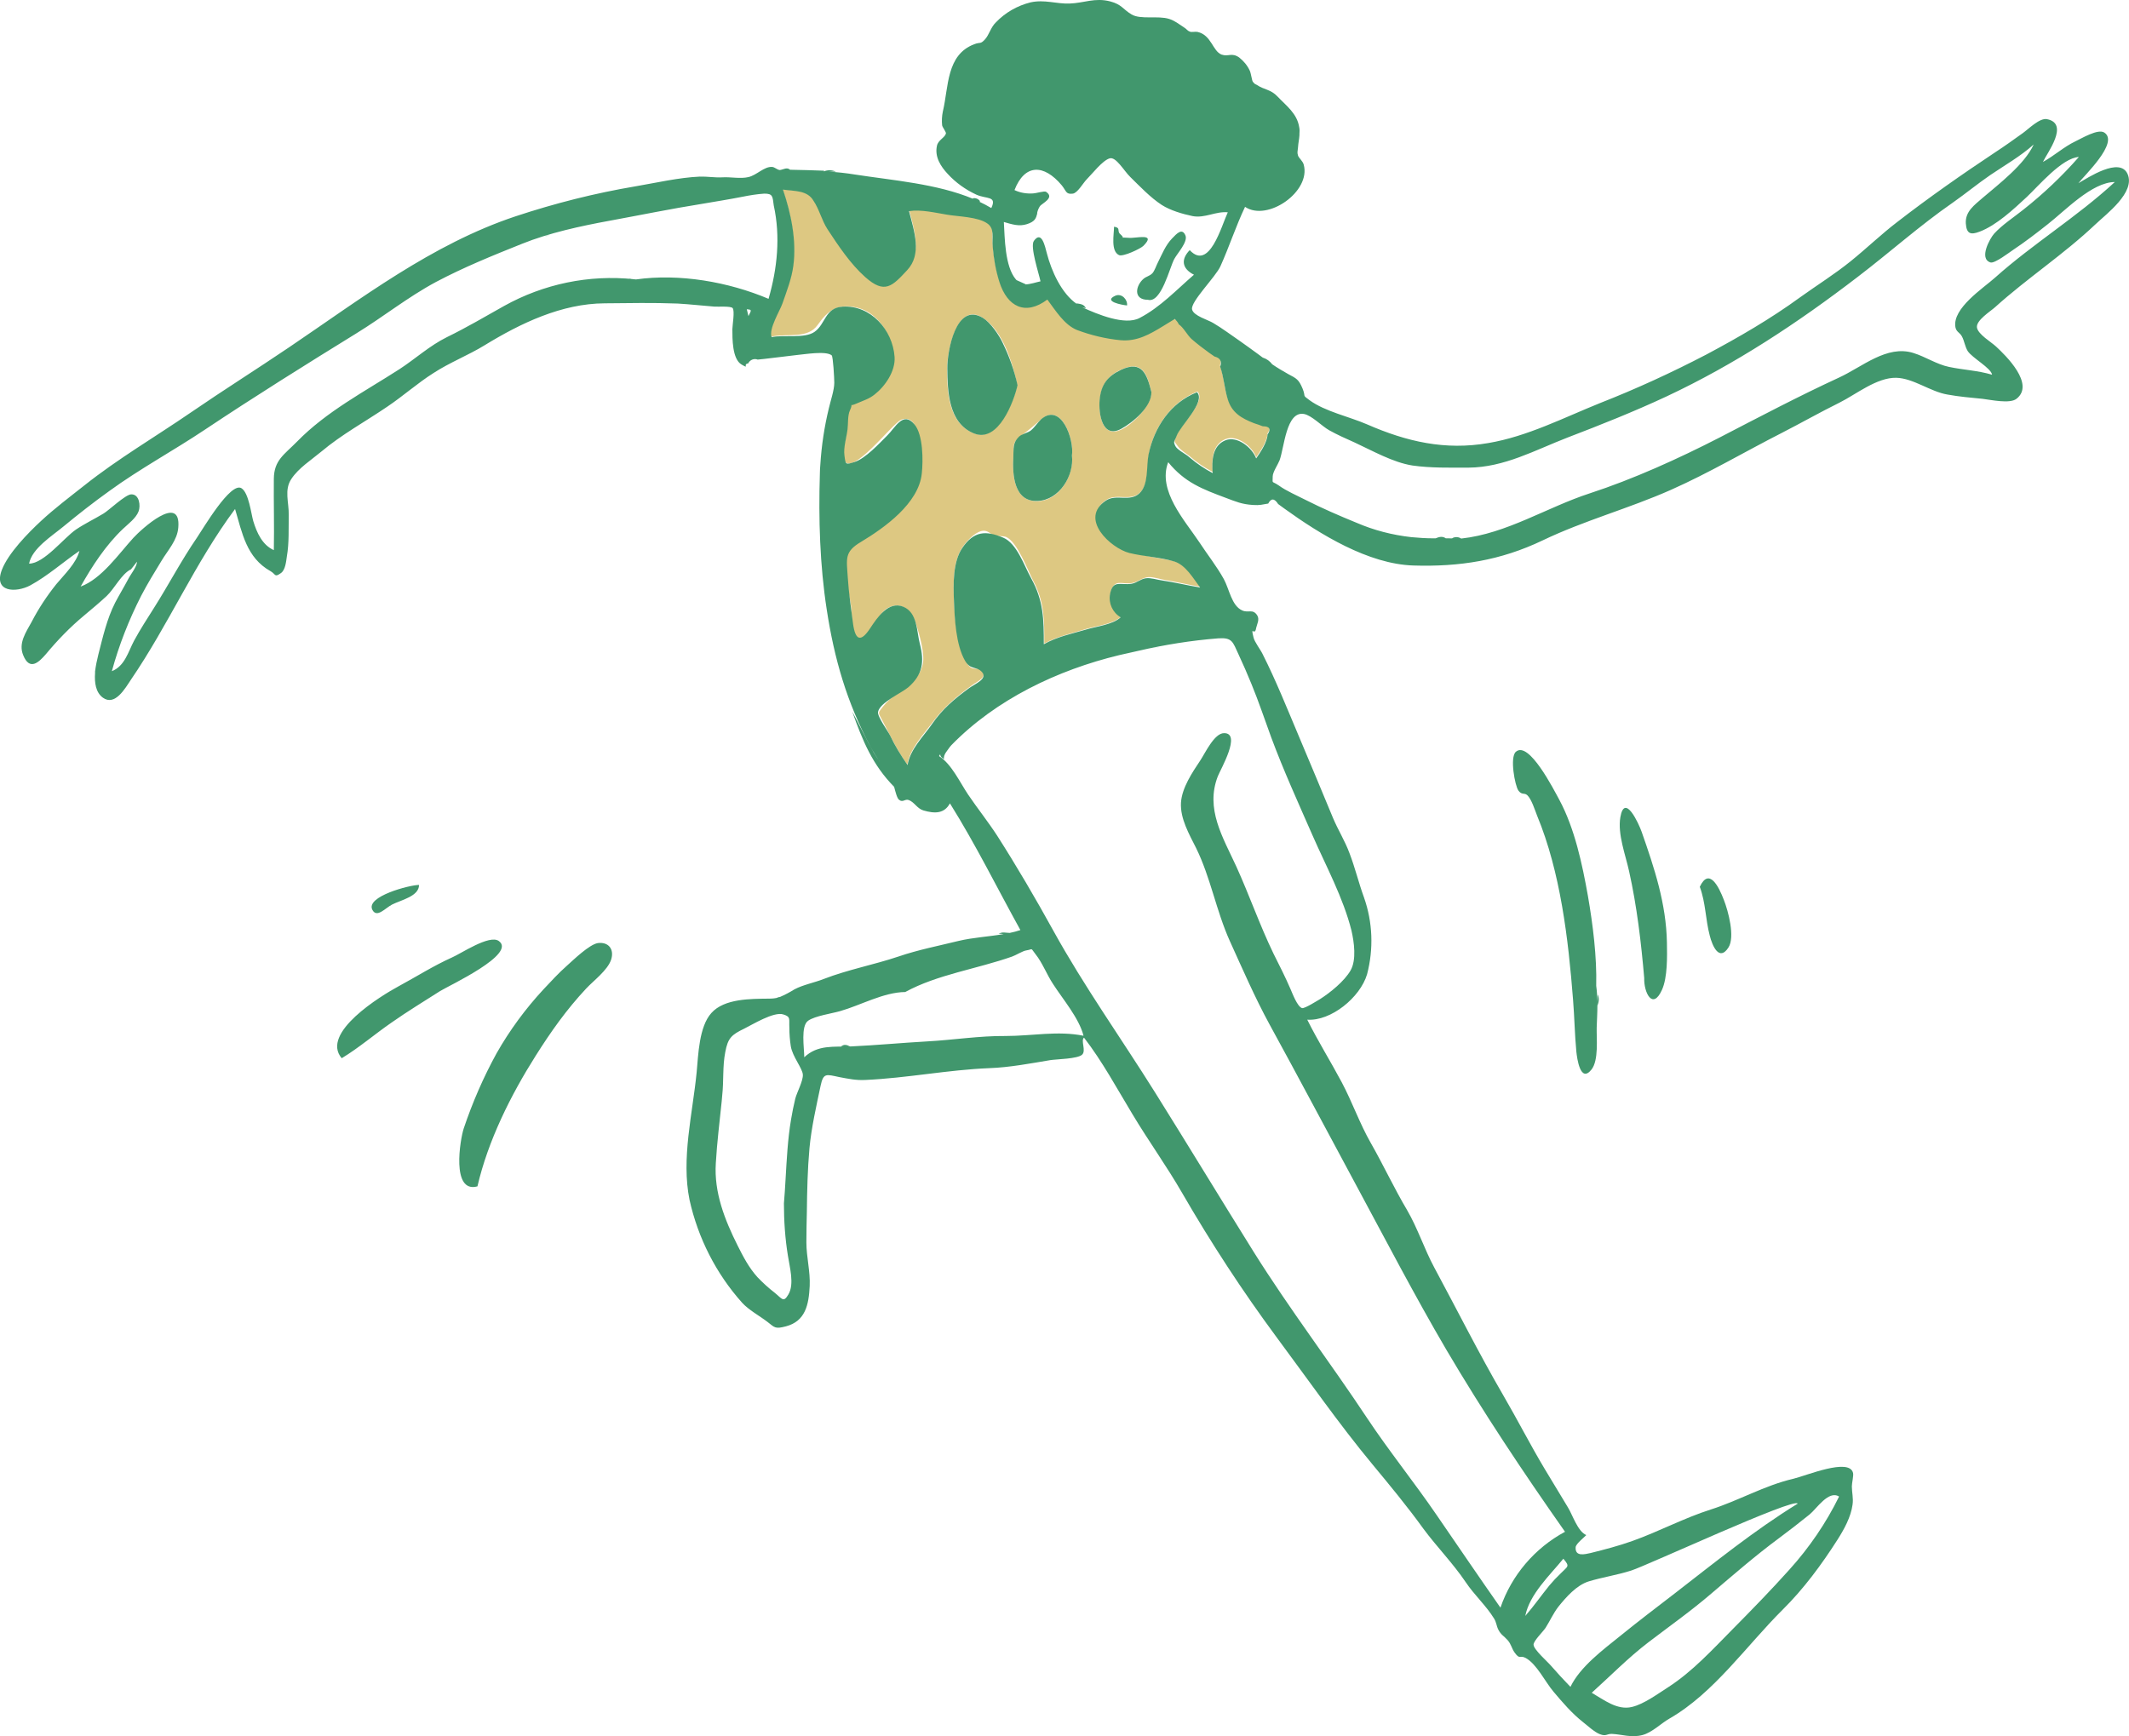 <?xml version="1.0" encoding="utf-8"?>
<!-- Generator: Adobe Illustrator 24.1.2, SVG Export Plug-In . SVG Version: 6.00 Build 0)  -->
<svg version="1.1" id="Layer_1" xmlns="http://www.w3.org/2000/svg" xmlns:xlink="http://www.w3.org/1999/xlink" x="0px" y="0px"
	 viewBox="0 0 900.3 734.4" style="enable-background:new 0 0 900.3 734.4;" xml:space="preserve">
<style type="text/css">
	.st0{fill-rule:evenodd;clip-rule:evenodd;fill:#DDC882;}
	.st1{fill-rule:evenodd;clip-rule:evenodd;fill:#41976D;}
</style>
<g id="Illustrations_groovy">
	<path id="Accent" class="st0" d="M486.9,165.8c-1.7-6.8-3.3-13.2-11.7-9.9c-6.4,2.5-9.5,6.5-10.1,13.3c-0.5,5.1,0.5,15.5,8.1,12.9
		C478.2,180.4,487,171.7,486.9,165.8 M453.3,192.7c1-6.8-4.5-22.7-13-15.3c-3,2.6-5.5,4.7-8.6,7c-3.7,2.7-3,4.3-3.2,9.1
		c-0.4,7.3,0.2,18.6,10.2,18.5C448.1,211.8,454.2,200.9,453.3,192.7 M430.2,162.8c-2.1-9.5-6-22.7-14.5-28.3
		c-11.2-7.4-15.2,14.7-15.2,21.2c0,9.4,0.3,23.1,11.2,27.5C422,187.5,428.7,169.5,430.2,162.8 M506.4,165.6
		c-10.6,4.2-17.8,14.1-20.3,25.1c-1.1,5.1-0.1,12.9-3.4,17c-4,4.9-10.2,0.7-14.8,3.7c-10.5,7,0.7,19.7,8.6,21.8
		c6.3,1.7,12.6,2.7,18.9,3.9c5.9,1.1,8.8,6.4,12.3,11.1c-4.9-0.8-9.7-2-14.6-2.8c-2.1-0.3-5.2-1.4-7.4-1.3c-2.7,0.2-4.4,2-6.9,2.5
		c-4.3,0.8-7.3-2-9,3.4c-1.2,4.2,0.6,8.6,4.3,10.8c-3.2,3.1-10.5,4-14.7,5.2c-6,1.9-12.2,3.1-17.8,6.2c0-9.8,0.1-17.6-4.7-26.6
		c-2.3-4.4-6.8-16.6-11.5-18.5c-1.4-0.5-3.5-0.2-5-0.7c-1.6-0.5-2.4-1.8-4.2-1.9c-3.2-0.1-6.6,3.6-8.5,6c-4.8,6.1-4.6,15.9-4.3,23.2
		c0.3,7.6,1.1,17.2,4.2,24.2c0.7,1.6,1.5,3.5,3,4.5c1.1,0.7,3.3,0.2,4.2,1c3.2,2.9-1.2,4.6-3.7,6.4c-6.3,4.6-11.8,9.1-16.4,15.3
		c-3.9,5.2-10,11.6-11,18.3c-4.3-5.8-7.3-12.4-10.6-18.7c-1.9-3.6-1.9-2.9,0.1-5.6c1.8-2.3,4-4.3,6.5-5.9c4.5-3.1,9.2-6.4,10.5-12.2
		c1-4.4-1.4-12.5-2.8-17c-1.8-5.7-6.3-10.1-12.2-6.7c-4.4,2.5-6.5,11.3-10.7,12.5c-4.8,1.4-4.1-10.2-4.6-13.4c-0.8-6-4-16.1-2-21.9
		c1.5-4.6,9-7,12.8-9.8c6-4.2,11.2-9.4,15.4-15.3c4.1-6,3.8-12.1,3-19.1c-0.4-4.1-1.1-15.2-7.9-12.8c-3.9,1.4-21.4,25.2-24.5,16.7
		c-0.9-2.4,1-8.4,1.3-11.1c0.2-2,0.2-11.6,1.6-12.9c0.5-0.5,6.7-1.3,8-2.2c3.1-2,5.7-4.6,7.6-7.8c6.4-10.7-0.9-27.4-12.9-30.1
		c-7.9-1.8-12.1,1-16.5,7.3c-4.3,6.1-12.6,3.5-19.7,5c-1.3-3.6,3.4-10.8,4.6-14.3c1.8-5.2,3.9-10.5,4.6-16c1.4-10.6-1-22.1-4.4-32.1
		c4,0.6,9.8,0.4,12.6,3.4s4,9.3,6.4,12.9c4.5,7,9.8,14.7,16,20.3c8.2,7.3,11.4,3.9,17.7-2.9c6.3-6.9,3-16.6,0.8-25
		c5.1-0.8,11.1,0.7,16.1,1.5c4.6,0.7,13.2,0.9,17,3.7c2.9,2.1,1.9,4.3,2.2,8.4c0.3,5.5,1.3,11,2.9,16.3c3.4,10.7,11.1,14.4,20.3,7.5
		c3.2,4.3,6.7,10,11.6,12.4s13.9,4.4,19.3,4.8c6.9,0.5,12.3-2.6,18-6c2.8-1.7,3.6-3.1,6-1.8c1.8,1,4.2,5.6,6,7.2
		c2.1,1.8,4.2,3.5,6.5,5.1c1,0.8,2.1,1.6,3.2,2.4c2.4,0.6,3.2,2,2.4,4.3c1.5,4.4,1.8,9.1,3.1,13.5c1.5,5.3,5.1,8.1,10,10.1
		c1.7,0.5,3.4,1,5,1.7c2.9,0.1,3.6,1.2,2,3.5c0,3.1-3.1,7.7-4.8,10.1c-1.6-4.5-8-9.6-12.9-7.7c-5.7,2.2-5.9,8.8-5.5,13.9
		c-3.5-1.8-6.7-4-9.7-6.6c-1.5-1.2-3.9-2.6-5-4.2c-1.9-2.8-1.7-1.3-0.4-5.1C499.3,179.8,510.2,169.6,506.4,165.6"/>
	<path id="Ink" class="st1" d="M765.2,640.6c-4.2,3.4-8.6,6.8-12.9,10c-10,7.4-19.3,15.5-28.7,23.5c-8.5,7.3-17.7,13.8-26.6,20.6
		c-8.5,6.5-16,14.2-23.9,21.3c5.2,3,10.8,7.5,17,6c5.1-1.2,11-5.6,15.4-8.4c10.2-6.6,18.6-15.8,27.1-24.4
		c8.3-8.4,16.3-16.6,24.1-25.3c8.4-9.3,15.5-19.7,21-30.9C773.2,630.2,768.2,638.2,765.2,640.6z M689.8,664.3
		c-5.9,1.9-12.1,2.8-18,4.6c-5.1,1.6-9.5,6.6-12.8,10.7c-2.1,2.7-3.5,5.9-5.4,8.9c-1.1,1.7-5.2,5.6-5.1,7.2c0.1,2.1,6.1,7.3,7.5,9
		c2.6,3,5.3,5.9,8.1,8.8c4.1-8.5,13.8-15.7,21-21.5c7.5-6.1,15.4-12.1,23.2-18.1c17.2-13.3,33.3-26.4,51.9-37.9
		C759,633.2,696.7,662.1,689.8,664.3z M661.1,659.3c-5.7,7-14.3,15-16.1,24.2c3.6-4.1,6.7-8.6,10.2-12.9c1.5-1.8,3.1-3.5,4.8-5.1
		C663,662.4,664,662.7,661.1,659.3z M515.2,270c-11.4,0.9-22.7,2.7-33.9,5.3l0,0c-2.7,0.6-5.4,1.2-8,1.8
		c-26.1,6.3-52.1,18.7-71,38.1l-0.6,0.7c-0.9,1.4-2.9,3.3-2.5,5.2c-1.3-0.8-1.7-1.5-1.6-2.1c-0.2,0.3-0.3,0.5-0.5,0.8
		c5.3,3.4,8.8,11.1,12.3,16.3c4,5.9,8.4,11.4,12.3,17.4c8.3,13,16.2,26.5,23.7,40.1c12.9,23.4,28.8,45.7,43,68.4s27.7,45,41.8,67.6
		c15.1,24.1,32.4,46.8,47.9,70.2c9.3,14,19.9,27.1,29.4,41c9,13.1,17.9,26.2,27,39.2c4.7-13.7,14.5-25.2,27.3-32.1
		c-17.7-25.2-34.7-50.7-50.3-77.2c-13.4-22.9-25.3-45.8-37.8-69c-12.3-22.8-24.4-45.7-36.9-68.5c-6.2-11.4-11.4-23.4-16.8-35.3
		c-5.7-12.7-8.1-26.8-14.2-39.2c-2.9-5.8-6.8-12.5-6.4-19.2c0.4-6.3,4.8-12.8,8.2-17.9c2-3,5.9-11.5,10-11.5
		c7.5-0.1-1.4,15.2-2.6,18.2c-5.4,13.8,2.1,25.8,7.8,38.2c5.5,12.1,9.9,24.8,15.7,36.8c2.5,5,5,9.9,7.2,15c0.8,1.8,2.9,7.5,4.9,8.1
		c1.1,0.3,6.7-3.3,7.6-3.8c4.4-2.8,10.3-7.6,12.9-12.1s1.5-12.1,0.4-16.9c-3.5-13.9-10.7-27.1-16.4-40.1
		c-6-13.7-12.3-27.5-17.5-41.5c-2.8-7.6-5.3-15.2-8.4-22.7c-1.7-4.2-3.6-8.5-5.5-12.6C521.3,271.5,521.1,269.6,515.2,270z
		 M314.7,435.1c-5.4,2.6-6.9,4-8,9.9c-1.2,6.1-0.6,12.2-1.3,18.4l0,0l-0.2,2.3c-0.9,8.8-2,17.6-2.5,26.3c-0.8,12.4,3.8,24,9.2,34.8
		c2.4,4.8,4.8,9.4,8.4,13.4c2.3,2.4,4.7,4.6,7.3,6.6c3.2,2.6,3.7,4.3,5.8,0.7c2.6-4.4,0.5-11.6-0.2-16.3c-1.2-7.3-1.7-14.8-1.7-22.2
		c0.3-3.4,0.5-6.9,0.7-10.3l0,0c0.5-8.4,0.9-16.8,2.3-25.1c0.5-3,1.1-6,1.8-8.9c0.7-2.7,3.4-7.6,3.2-10.2c-0.2-2.7-4.4-7.6-5.1-12
		c-0.4-2.6-0.6-5.2-0.6-7.8c-0.2-3.7,0.7-4.6-2.5-5.6C327.3,427.7,318,433.5,314.7,435.1L314.7,435.1z M258.4,406
		c-1.5,4.4-7.4,8.8-10.5,12.1c-8.4,9-14.9,18.2-21.4,28.5c-10.5,16.6-20.1,35.8-24.6,55.2c-11.2,3.1-7.3-20-5.8-24.5
		c3.7-11,8.3-21.6,13.9-31.8c5.5-9.7,12.2-18.8,19.8-27c3-3.2,6.6-7.1,9.9-10c2.9-2.6,9.5-9,13.1-9.6
		C257.3,398.3,259.9,401.5,258.4,406L258.4,406z M305.4,463.4L305.4,463.4z M659.4,338.3c6.5,12.1,9.7,27.2,12.1,40.7
		c2.1,12.2,3.8,25.6,3.5,38c0.3,2.1,0.4,4.3,0.5,6.4v1.9c0-1.6,0.1-3.2,0.1-4.7c0.7,1.5,0.6,3.2-0.1,4.7c0,3.1-0.2,6.3-0.3,9.4
		c-0.1,4.5,0.9,13.8-2.2,17.7c-4.7,5.9-6.1-4.7-6.4-7.6c-0.7-7.3-0.8-14.7-1.4-22c-2-25.6-5.3-53.9-15.2-77.8
		c-0.9-2.3-2.4-7.1-4.2-8.7c-1.3-1.1-2.2,0.1-3.7-1.9c-1.5-2.1-3.7-14.1-1.1-16.4C646.5,313.1,657.1,334.1,659.4,338.3z M210.9,398
		c7.8,5.5-20.9,18.8-24.8,21.2c-6.9,4.4-13.8,8.6-20.5,13.3c-7.1,4.9-13.8,10.7-21.1,15.1c-9.1-10.7,16.6-26.4,24-30.4
		c7.6-4.1,14.8-8.7,22.6-12.2C194.9,403.4,206.9,395.2,210.9,398L210.9,398z M434,402c-1.5,0.2-4.5,2.1-6,2.6
		c-14.7,5.2-31.7,7.6-45.2,15c-9.2,0.1-18.8,5.6-27.6,8.1c-3.5,1-10.5,2-13.4,4c-3.3,2.2-1.7,11.5-1.7,15.5c5.7-5.4,12.4-4.3,20-4.6
		c10.6-0.5,21.2-1.5,31.8-2.1c11.2-0.6,22.2-2.4,33.4-2.3c11.1,0,22-2.3,32.9-0.1c-1.9-7.5-8.8-15.5-12.9-21.9
		c-2.6-3.9-4.5-9-7.4-12.6C435.6,400.7,437.1,401.5,434,402L434,402z M359.4,442.6l-3.8,0.1C356.8,441.6,358.1,441.9,359.4,442.6
		L359.4,442.6z M694.2,351.8c5.4,15.4,10.4,30.4,10.7,46.9c0.1,5.7,0.3,14.7-2.1,20c-4,8.8-7.7,1-7.5-5c-1.3-15.1-3.1-30.4-6.4-45.2
		c-1.5-6.9-4.9-15.6-3.7-22.8C687,335.2,693,348.4,694.2,351.8z M695.2,416.1L695.2,416.1z M729,380.7c1.8,4.6,4.8,15.6,1.9,20.1
		c-3.9,6-6.8-0.7-7.9-5.1c-1.8-6.8-1.7-13.9-4.2-20.6C722.7,366.8,726.8,374.9,729,380.7z M177.2,374.3c0,4.8-7.4,6.3-11.4,8.3
		c-2.9,1.5-6.4,5.8-8.3,2.3C154.4,379.2,173.3,374.3,177.2,374.3L177.2,374.3z M331.1,80.2c3.4,10,5.8,21.5,4.4,32.1
		c-0.7,5.5-2.8,10.8-4.6,16c-1.1,3.2-5.9,10.8-4.6,14.3c5.2-1.1,13.9,0.7,18.1-2.2c4.8-3.3,4.4-10.3,12-10.7
		c11.7-0.7,21.1,9.7,21.9,21.3c0.4,6-4,12.4-8.5,15.9c-2.4,1.9-4.7,2.5-7.4,3.7c-1.8,0.8-2.3,0.8-2.4,0.7l0,0
		c0.1,0.1,0.2,0.6-0.6,2.3c-1,2.2-0.7,5.7-1,8c-0.4,3.4-1.8,7.7-1.3,11.1c0.5,3.7,0.3,4,4.3,2.7c4.6-1.5,10.4-7.8,13.8-11.2
		c3.4-3.3,6.7-10.5,11.5-4.7c3.7,4.4,3.7,15.4,3.1,20.8c-1.3,12.6-15.7,22.9-25.7,28.9c-7.1,4.2-6.1,7-5.6,15
		c0.4,6.5,1.4,13,2.2,19.4c1,7.7,3.5,7.9,7.3,2.1c2.9-4.4,7.7-11.6,13.9-9.1s5.7,10.6,7.1,15.8c1.9,7.4,1.3,12.9-4.9,18.3
		c-2.8,2.4-12,6.4-12.8,10.4c-0.4,1.9,4.1,8,5.1,10c2.1,4.4,4.6,8.5,7.4,12.5c1-6.6,6.7-12.1,10.3-17.3c4.3-6.3,9.6-10.8,15.8-15.3
		c2.3-1.7,8-3.9,5.3-6.8c-2.3-2.5-4.8-0.7-7.1-4.7c-3.9-6.8-4.4-17.7-4.7-25.4c-0.3-6.8-0.5-16.4,3.5-22.3c4.9-7.2,9.9-7.5,17.3-4.4
		c5.8,2.4,8.8,11.7,11.9,17.3c5.2,9.4,5.3,17.4,5.3,27.8c5.6-3.2,11.7-4.4,17.8-6.2c4.2-1.3,11.5-2.1,14.7-5.2
		c-3.4-2-5.2-5.9-4.5-9.8c1.2-6.3,4.4-3.6,9.2-4.4c2.2-0.4,3.7-2,5.9-2.3s4.6,0.6,6.8,0.9c5.5,0.8,10.8,2.1,16.2,3
		c-3-4-6.1-9.5-10.9-11c-5.8-1.8-12.9-2.1-19-3.6c-7.9-2-21.5-14.5-9.9-22.2c4.4-2.9,10.1,0.8,14.2-3.1c3.9-3.7,2.8-11.4,3.8-16.4
		c2.4-11.5,9.3-21.9,20.5-26.3c3.8,4.1-7.1,14.2-8.6,18.4c-0.9,2.5-1.6,2.2-0.6,4.3c0.6,1.4,3.7,3.1,5.1,4.1l1.1,0.9
		c2.9,2.5,6.2,4.7,9.6,6.5c-0.4-5.1-0.2-11.7,5.5-13.9c4.9-1.9,11.2,3.1,12.9,7.7c1.7-2.4,4.8-7.1,4.8-10.1c1.6-2.3,0.9-3.5-2-3.5
		c-1.2-0.5-2.5-0.9-3.7-1.3c-5.4-2.1-9.5-4.5-11.2-10.4c-1.3-4.4-1.6-9.1-3.1-13.5c0.8-2.3,0-3.7-2.4-4.3c-0.8-0.5-1.5-1.1-2.3-1.6
		c-2.5-1.8-5.1-3.8-7.4-5.8c-1.8-1.6-3.5-5-5.4-6.2c-0.4-0.9-1-1.6-1.7-2.3c-1.6,1-3.3,2-4.9,3c-5.7,3.5-11.1,6.6-18,6
		c-6.3-0.6-12.5-2.1-18.4-4.3c-5.5-2.2-9.2-8.4-12.6-12.9c-9.2,6.9-16.9,3.2-20.3-7.5c-1.5-4.8-2.4-9.8-2.8-14.8
		c-0.4-4.1,0.9-7.7-2.3-9.9c-3.9-2.8-12.4-2.9-17-3.7c-5-0.8-11-2.3-16.1-1.5c2.2,8.5,5.6,18.2-0.8,25c-6.3,6.8-9.5,10.2-17.7,2.9
		c-6.3-5.6-11.4-13.3-16-20.3c-2.4-3.7-3.5-8.5-5.9-12C341.4,80.4,335.9,80.9,331.1,80.2L331.1,80.2z M40.6,284.4L40.6,284.4
		L40.6,284.4z M323.2,81.9c-3.1,0.2-6.1,0.7-9.1,1.3c-5.6,1.1-11.2,2-17.1,3c-13.2,2.1-26.3,4.8-39.4,7.2c-12,2.2-25.4,5.1-36.8,9.7
		c-12.5,5-24.6,9.9-36.5,16.2c-11.9,6.4-22.2,14.7-33.6,21.7c-21.4,13.2-43,26.7-64,40.7c-13.3,8.9-27.6,16.6-40.5,26
		c-6.7,4.8-13.2,9.9-19.5,15.1c-4.7,3.9-13.2,9.2-14.4,15.6c6.3,0,14.7-10.9,19.8-14.4c3.7-2.5,7.9-4.5,11.7-6.8
		c2.2-1.3,9.3-8.1,11.7-8.1c3.5-0.1,4,4.9,3.1,7.2c-1.1,2.9-4.4,5.3-6.6,7.4c-7.2,6.8-13.1,15.8-17.9,24.4
		c8.8-3.2,16.1-13.8,22.3-20.6c3.3-3.6,20.2-19.1,19-4.4c-0.4,5.4-4.4,9.6-7.1,14.1c-3,4.9-6,9.8-8.6,14.8
		c-5.2,10.2-9.4,20.9-12.4,31.9c5.5-2.2,6.9-8.2,9.4-12.9c2.6-4.8,5.6-9.4,8.5-14c6.2-9.8,11.5-20,18.1-29.6
		c2.6-3.8,14.2-23.7,18.8-20.9c3.1,1.9,4.1,10.8,5,13.9c1.5,4.9,3.8,10.1,8.7,12.3c0.2-10.1-0.1-20.1,0-30.2
		c0.1-7.9,4.4-10.2,9.8-15.7c12.5-12.8,28.5-21.1,43.4-30.7c6.6-4.3,12.7-9.9,20-13.5c8.2-4,16.2-8.7,24.2-13.2
		c16.7-9.3,35.9-13.3,54.9-11.3l0.8,0.1l0,0c18.4-2.6,39.1,1,56.1,8.2c3.7-12.8,5.1-26.3,2.2-39.5C326.7,83,326.8,81.9,323.2,81.9
		L323.2,81.9z M490.4,273.9c-0.8,0-1.6,0.1-2.4,0.1C488.8,274,489.6,274,490.4,273.9L490.4,273.9z M860,61.1
		C854.6,66,847.6,70,841.7,74c-5.4,3.7-10.5,7.9-15.9,11.7c-14,9.7-26.7,21.1-40.2,31.4c-25.4,19.5-51.9,37-80.9,50.6
		c-13.7,6.4-27.8,12-41.9,17.4c-13.7,5.3-26.7,12.6-41.8,12.7c-7.8,0-16,0.2-23.7-0.9c-8.3-1.3-17-6.3-24.6-9.8
		c-3.6-1.6-7.2-3.2-10.6-5.1c-3.2-1.8-7.4-6.3-10.7-6.9c-7.5-1.3-8.3,14.2-10.3,19.6c-0.7,1.8-2.9,5-2.9,6.8c0,3.4-0.6,1.7,2.5,3.8
		c3.3,2.4,7.8,4.3,11.5,6.2c6.9,3.5,14.3,6.7,21.4,9.6c7.4,3.2,15.2,5.2,23.2,6.1c3.2,0.3,6.2,0.5,9.3,0.5h1c1.4-0.6,2.9-1,4.3,0
		h-1.1c2.5,0,5,0,7.6,0.1c-1.3,0-2.6-0.1-3.9-0.1c1.2-0.7,2.7-0.7,3.9,0.1c19.3-2.1,36.2-13.2,54.3-19.1c18.4-6,37.6-14.7,55.1-23.7
		c16.6-8.6,33.3-17.4,50.4-25.3c9.8-4.5,20.2-13.9,31.4-10.4c5.2,1.6,9.8,4.8,15.1,5.9c6.2,1.3,12.1,1.5,18.2,3.3
		c-0.4-2.8-8.4-7.1-10.3-10c-1.2-2-1.4-4.2-2.4-6.1c-0.9-1.8-2.4-1.9-2.8-4c-1.4-8,11.8-16.5,16.8-21c16-14.3,34.7-25.7,50.6-40.4
		c-9.6,0-21.1,12.2-28.3,17.8c-4.8,3.8-9.6,7.5-14.7,10.9c-1.4,0.9-7.8,5.9-9.6,5.3c-5-1.6-0.2-10.2,1.6-12.2
		c3.5-3.8,8.3-6.9,12.3-10.1c8.5-6.7,16.4-14.2,23.5-22.3c-7.1,0.4-17,12.2-22,16.9c-5.5,5.1-12.8,12-20,14.7
		c-3.7,1.4-5.5,1-5.8-3.5c-0.3-5.1,3.7-7.8,7.1-10.8C845.2,77.9,856.2,69.5,860,61.1L860,61.1z M453.3,192.7
		c1,8.4-5.3,18.9-14.6,19.2c-10,0.4-10.6-11.3-10.2-18.5c0.2-3.8-0.3-6.1,2.4-8.7c1.1-1.1,3.7-1.6,5-2.6c1.7-1.4,2.8-3.3,4.4-4.8
		C448.8,170.1,454.3,185.9,453.3,192.7L453.3,192.7z M415.7,134.5c3.2,2,6.7,7.1,8.3,10.5c2.8,5.7,4.9,11.7,6.3,17.9
		c-1.5,6.8-8.1,24.7-18.5,20.4c-10.9-4.4-11.1-18.2-11.2-27.5C400.5,148.9,404.2,127.4,415.7,134.5L415.7,134.5z M486.9,165.8
		c0.2,6.2-7.8,12.9-12.8,15.6c-8,4.3-9.6-6.4-9.1-12.2c0.6-6.5,3.2-10,9.1-12.8C483,152.3,485,158.3,486.9,165.8L486.9,165.8z
		 M533.6,151L533.6,151z M469.2,67c-3,0.9-7.4,6.6-9.7,8.9c-1.4,1.4-3.8,5.7-5.8,6c-3,0.4-2.7-1-4.7-3.5c-7.6-9.1-15.7-9.1-20,2
		c2.5,1.2,5.3,1.6,8,1.4c0.9,0,4.6-1.1,5.3-0.7c4,2.6-1.8,4.9-2.6,6.2c-0.5,0.8-0.9,1.7-1.1,2.7v0.4l0,0v-0.1l0,0v0.1
		c-0.5,1.9-0.9,3.3-4.3,4.4s-6.3,0.1-9.8-0.9c0.4,6.7,0.4,18.8,5.1,24.3l0.3,0.3c1.3,0.6,2.7,1.2,4,1.8h-0.5c2.3,0,5-1,6.6-1.3
		c-0.7-3.4-4.5-14.7-2.8-17.1c3.3-4.6,4.7,2.3,5.5,5.3c1.9,7.3,6.1,16.9,12.7,21.4c-0.1-0.1-0.1-0.2-0.2-0.3c1.6,0.3,3.2,0.3,4,2.1
		c-0.5-0.2-1-0.3-1.5-0.4l0,0c6.3,2.9,18,7.8,24.2,4.5c8.7-4.5,15.7-12,23-18.3c-5-2.5-5.7-6.4-1.8-10.4c8.3,8.9,13.4-10.2,16.1-16
		c-5.1-0.5-9.7,2.6-14.9,1.6c-4.3-0.9-9.4-2.4-13-4.7c-4.9-3.2-9.2-7.8-13.3-11.8C475.3,72.3,471.9,66.1,469.2,67L469.2,67z
		 M315.8,130.8c0.2,1,0.5,1.9,0.7,2.9C317.9,131,317.9,131,315.8,130.8L315.8,130.8z M476.6,129.2c-2.1-0.2-10.3-1.7-5-4.1
		C474.3,123.9,476.9,126.7,476.6,129.2L476.6,129.2z M501.3,99.6c1.1,2.7-3.4,7.5-4.7,9.9c-2,3.6-5.5,18.9-11.2,17.3
		c-6.3,0-5.2-6-1.8-8.9c1.2-1,2.5-1.1,3.7-2.3c1-1.1,1.7-3.4,2.4-4.7c1.7-3.4,3.2-7.2,5.9-10C497.7,98.7,499.9,96.3,501.3,99.6
		L501.3,99.6z M267.1,118l0.7,0.1l1.3,0.1l-1.1-0.1L267.1,118z M265.7,117.8l0.8,0.1h0.4l-0.6-0.1H265.7z M471.1,95.9
		c3,0.4,1.1,1.8,2.6,3.1c1,0.9,1.2,1.3,1.1,1.5h0.1c0.4,0,1.2,0,2.5,0.1c2.9,0.3,11.8-2.3,6.1,3.4c-1.2,1.2-8.6,4.7-10.3,3.9
		C469.6,106.2,471.1,99,471.1,95.9L471.1,95.9z M474.8,100.6C474.1,100.6,474.6,100.8,474.8,100.6z M232.6,99.7
		c-0.8,0-1.6,0-2.4,0.1C231,99.8,231.8,99.8,232.6,99.7L232.6,99.7z M438.5,90.6L438.5,90.6z M356.8,72.9L356.8,72.9z M348.4,72.5
		L348.4,72.5c1.6-0.7,3.5-0.6,5.1,0.1h-3.2c3.7,0.2,7.4,0.6,11.1,1.2c16.1,2.5,34.8,3.9,50.1,10.3c-0.1-0.1-0.1-0.2-0.2-0.2
		c1.2-0.3,2.5,0.2,3.2,1.3c-0.1,0-0.3,0.1-0.4,0.1c1.7,0.8,3.4,1.7,5.1,2.7c2.5-5.3-2.1-3.7-6.4-5.7c-4.5-2.1-8.6-5-12-8.7
		c-3-3.2-5.6-7.2-4.6-11.9c0.5-2.5,3.3-3.4,3.8-5.2c0.2-0.6-1.5-2.7-1.6-3.5c-0.2-1.9-0.1-3.9,0.3-5.8c2.5-10.5,1.4-24,13.3-28.5
		c2.6-1,2.5,0.1,4.4-1.9s2.5-5.2,4.7-7.3c4-4.2,9.1-7.1,14.7-8.5c5.9-1.3,10.9,0.7,16.5,0.5c6.1-0.2,10.7-2.6,17.2-0.9
		c4.9,1.3,5.3,3.3,9,5.5c3.8,2.3,11.1,0.4,15.9,1.9c2.5,0.8,4.1,2.2,6.3,3.6c1.3,0.8,1.2,1.3,2.5,1.8c0.7,0.3,2.3-0.1,3.2,0.1
		c5.9,1.3,6.4,8.2,10.2,9.6c2.9,1,4.2-1,7.4,1.2c1.9,1.5,3.5,3.4,4.5,5.6c0.5,1,0.9,4.2,1.3,4.7c1.3,1.5,0.8,0.7,2,1.5
		c2.6,1.8,5.6,1.7,8.4,4.7c3.8,4,8.3,7.2,9.2,13c0.2,0.9,0.2,1.9,0.1,2.8v0.6c-0.1,1.7-0.5,3.3-0.6,5.1c-0.2,2-0.4,2.1,0,3.5
		c0.3,1,2,2.3,2.4,3.8c3.2,11.4-15.3,24.3-24.8,17.9c-3.9,8.2-6.7,16.9-10.4,25.1c-2,4.5-12.8,15.1-12,18.3c0.6,2.7,6.8,4.4,8.9,5.7
		c3.9,2.3,7.6,5.1,11.4,7.7c2.7,1.9,5.3,3.8,7.9,5.7l1.6,1.2l0.2,0.1c1.6,0.5,2.9,1.5,3.9,2.8c2.2,1.5,4.4,2.8,6.7,4.1
		c3.6,1.9,4.5,2.3,6.1,6.1c1.6,3.9-0.4,2.5,3,5c6.6,4.8,16.7,6.9,24.3,10.2c16.7,7.3,33,11.1,51.3,7.9c16.5-2.8,31.8-10.7,47.2-16.9
		c15.3-6,30.3-12.9,44.9-20.5c13.7-7.3,27.2-15.1,39.8-24.3c7.1-5.1,14.5-9.7,21.3-15.2c6.7-5.4,12.9-11.4,19.7-16.6
		c13.3-10.3,27.3-20.1,41.3-29.4c4-2.6,7.9-5.4,11.8-8.2c2.4-1.7,7.1-6.5,10.2-5.9c9.7,1.9,0,14.4-1.7,18.1
		c4.8-2.6,8.7-6.3,13.7-8.7c2.6-1.2,9.6-5.5,12.3-3.7c6.3,4.2-8.6,18.2-11,21.4c4-2.3,17.5-11.3,20.8-3.9c3.4,7.8-9,16.9-13.6,21.3
		c-13.4,12.7-28.9,22.8-42.5,35.1c-1.9,1.7-8,5.5-7.6,8.5c0.4,2.9,6.1,6.2,8.1,8.1c4,3.7,16.6,15.9,8.6,22.1
		c-2.8,2.2-10.9,0.4-14.3,0c-5-0.5-9.9-0.9-14.8-1.8c-7.3-1.2-14.4-6.9-21.7-7.1c-8.2-0.2-17,7-24,10.5c-8.3,4.1-16.2,8.6-24.4,12.8
		c-15.7,8-30.7,16.9-46.9,24.1c-17.8,7.9-36.8,13-54.3,21.4c-17.8,8.5-35.1,11.2-54.6,10.6c-19.1-0.6-39.5-13.2-54.6-24.1
		c-0.9-0.6-1.7-1.3-2.6-1.9c-1.6-2.5-3-2.5-4.2-0.2c-2.5,0.4-3.5,0.8-6.4,0.6c-4.8-0.3-7.2-1.4-11.5-3c-9.9-3.7-17.4-6.5-24.4-15.1
		c-4.6,12,7,24.6,13.2,33.9c3.4,5.2,7.3,10.1,10.3,15.5c2.4,4.4,3.3,11.3,7.8,13.3c2.7,1.2,4.4-0.8,6.3,2c1.2,1.8-0.1,3.9-0.4,5.4
		c-0.6,3.9-2.5-1.6-1.1,4.1c0.4,1.8,3,5.2,3.8,6.9c5.7,11.3,10.4,23.1,15.3,34.7s9.7,23.1,14.5,34.7c2.1,5,5,9.6,6.9,14.7
		c2.4,6.2,3.9,12.6,6.2,18.9c3.7,10.5,4.1,21.8,1.3,32.5c-2.9,9.8-15.3,19.9-25.3,19.2c4.6,9.2,9.8,17.5,14.6,26.5
		c4.5,8.5,7.6,17.5,12.3,25.7c5.3,9.3,9.9,19.2,15.3,28.3c4.5,7.7,7.3,16.5,11.5,24.3c9.6,17.8,18.9,36.4,29.2,54.1
		c6,10.3,11.4,20.9,17.5,31.1c3.3,5.5,6.6,10.9,9.9,16.4c1.9,3.1,4.1,10.1,7.7,11.6c-1,1.1-4.3,3.6-4.5,5.1c-0.3,4.2,3.9,3,6.3,2.5
		c6-1.5,11.8-3,17.7-5.1c11.2-4,21.8-9.7,33.1-13.3c11.7-3.7,22.8-10.2,34.9-13c5.5-1.3,23.7-9,25.3-2.5c0.3,1.2-0.5,4.2-0.5,5.7
		c0,2.6,0.7,5,0.3,7.7c-0.7,5.3-3.6,10.5-6.4,14.9c-6.7,10.5-14.3,20.8-23.2,29.6c-15.2,15.1-29,35.2-47.8,46
		c-3.7,2.1-7.3,5.9-11.5,7c-4.7,1.2-8.7-0.3-12.8-0.5c-2.3-0.1-2.4,1.2-5.2,0.1c-2.3-0.9-5.2-3.6-7.1-5.1
		c-4.7-3.7-8.7-8.4-12.5-12.9c-3.4-4-7.1-11.7-11.7-14.2c-2.6-1.4-2.4,0.9-4.7-2.3c-1.3-1.8-1.4-3.5-3-5.3c-1.7-1.9-2.7-2.1-3.9-4.4
		c-0.8-1.6-0.8-3.1-1.8-4.7c-3.3-5.4-8.4-10-12-15.4c-5.4-8-12.2-14.9-17.9-22.6c-6.7-9.3-14.3-18.5-21.6-27.3
		c-14.1-17-27.1-35.7-40.4-53.6c-14.5-19.6-27.8-40-40-61.1c-6.5-11.3-14.3-22.1-21-33.3c-6.6-10.9-12.7-22.3-20.5-32.4
		c-1.5,1.2,1,5.5-0.8,7.2c-1.9,1.8-10.9,1.9-13.4,2.3c-8.4,1.4-17.3,3.1-25.8,3.4c-17.5,0.7-34.8,4.2-52.5,5
		c-4,0.2-7.1-0.5-10.9-1.2c-5.7-1.2-6.8-1.9-8,3.7c-1.8,8.6-3.9,17.7-4.7,26.4c-0.8,9-1,17.9-1.1,26.9c-0.1,4.3-0.2,8.6-0.2,12.9
		c0,6.2,1.7,12.3,1.4,18.5c-0.4,7.9-1.8,14.8-10,17c-4.6,1.2-4.7,0.6-7.9-1.9c-3.4-2.6-7.9-5-10.7-8.1c-11-12.3-18.6-27.3-22.2-43.4
		c-3.6-17.6,1.3-36.6,3-54.1c0.7-7.4,1-19.2,6.2-25c5.5-6.2,16.8-6,24.3-6.1c1.4,0,2.8-0.1,4.1-0.5h-0.8l1.4-0.2
		c2.1-0.9,4.2-2,6.1-3.2c3.5-1.9,8.6-2.9,12.4-4.4c10.3-4,21.2-6,31.6-9.5c8.5-2.9,16.9-4.5,25.4-6.6c6.3-1.5,12.8-1.8,19.1-2.9
		c-0.7-0.1-1.4-0.2-2.1-0.1c1.5-1,3.1-0.4,4.7-0.4c1.5-0.3,3-0.7,4.5-1.2c-9.9-17.9-18.9-36.2-29.8-53.6c-2.4,4.4-6.4,4.4-11.2,3
		c-2.7-0.8-3.8-3.5-6.2-4.4c-1.6-0.6-2.5,1.2-4.1-0.1c-0.9-0.7-1.5-3.3-2.1-5.5c-9.1-9.2-13.4-19.6-17.7-31.8
		c3.1,5.8,5.9,11.7,9.1,17.4c0.8,1.3,1.7,2.6,2.6,3.9l-0.3-0.4c-1.3-2-2.6-4-3.7-6.1c-10-18.7-15.3-37.1-18.5-58
		c-2.9-18.7-3.5-38.4-2.9-57.3l0,0v-0.1l0,0c0-1.3,0.1-2.6,0.2-3.9l0,0c0.5-8,1.7-16,3.6-23.8c0.7-3.1,2.3-7.7,2.3-10.8
		c0-1.9-0.5-11.1-1.1-11.6c-2.4-2-11.6-0.4-14.2-0.2c-4.7,0.5-9.4,1.2-14.2,1.7c-1,0.1-1.9,0.2-2.9,0.3c-1.5-0.6-3.3,0.1-4,1.6
		c-2.5,0.4,0.7,2.5-2.8,0.5c-4-2.3-3.9-11.1-3.9-15c0-1.5,1.1-7.8,0.1-8.9c-0.8-0.9-6.2-0.5-7.6-0.6c-5.2-0.4-10.4-1-15.6-1.3
		c-10.3-0.4-20.7-0.2-30.9-0.1c-18.2,0.1-35.5,8.4-50.7,17.7c-7,4.3-14.8,7.3-21.7,11.8c-6.8,4.3-12.8,9.7-19.5,14.2
		c-9.4,6.4-19.2,11.7-27.9,19c-4.2,3.5-9.7,7-12.7,11.6c-3.1,4.6-1,9.9-1.1,15.2c-0.1,5.8,0.2,11.9-0.8,17.6c-0.3,2-0.6,5.7-2.5,7
		c-2.8,2-2.1,0.5-4.4-0.8c-10.2-5.7-12-16.2-15-26.3c-16.9,22.7-28.1,48.9-44.1,72.3c-2.4,3.6-6.7,11.2-11.8,7.5
		c-3-2.2-3.6-6.3-3.3-10.4V284c0.3-2.4,0.8-4.8,1.4-7.2c1.9-7.4,3.6-15,7.1-21.9c1.8-3.4,3.8-6.7,5.6-10.1c0.9-1.8,3.7-5.2,3.6-7.2
		c-0.8,1.1-1.7,2.2-2.5,3.2c-4,1.9-7,8.2-10.3,11.3c-3,2.8-6.4,5.6-9.6,8.3c-5.9,4.9-11.2,10.4-16.1,16.3c-3.1,3.6-6.9,7.1-9.6,0.4
		c-2.1-5.1,1.2-9.7,3.6-14.1c2.9-5.6,6.4-10.9,10.4-15.9c3.5-4.2,8.4-8.8,9.8-14.1c-7,4.8-13.3,10.5-20.8,14.6c-6,3.2-15.7,3-12-6.6
		c2.7-7,11-15.5,16.5-20.6c5.7-5.3,12.2-10.2,18.4-15.1c14.2-11.3,30.1-20.6,45.1-30.9c13.7-9.4,27.7-18.2,41.3-27.4
		c30.5-20.6,60.5-43.7,95.9-55.5c16.6-5.5,33.6-9.8,50.8-12.7c8.8-1.5,18.2-3.7,27.1-4.1c3.3-0.1,6.4,0.5,9.7,0.3
		c3.4-0.2,7.5,0.7,10.9-0.1c3.5-0.8,6.6-4.5,10-4.3c1.1,0.1,2,1.1,3.1,1.3h0.3c1.4-0.2,2.9-1.3,4.2-0.1l0,0
		c4.8,0.1,9.6,0.2,14.4,0.4L348.4,72.5z"/>
</g>
</svg>
